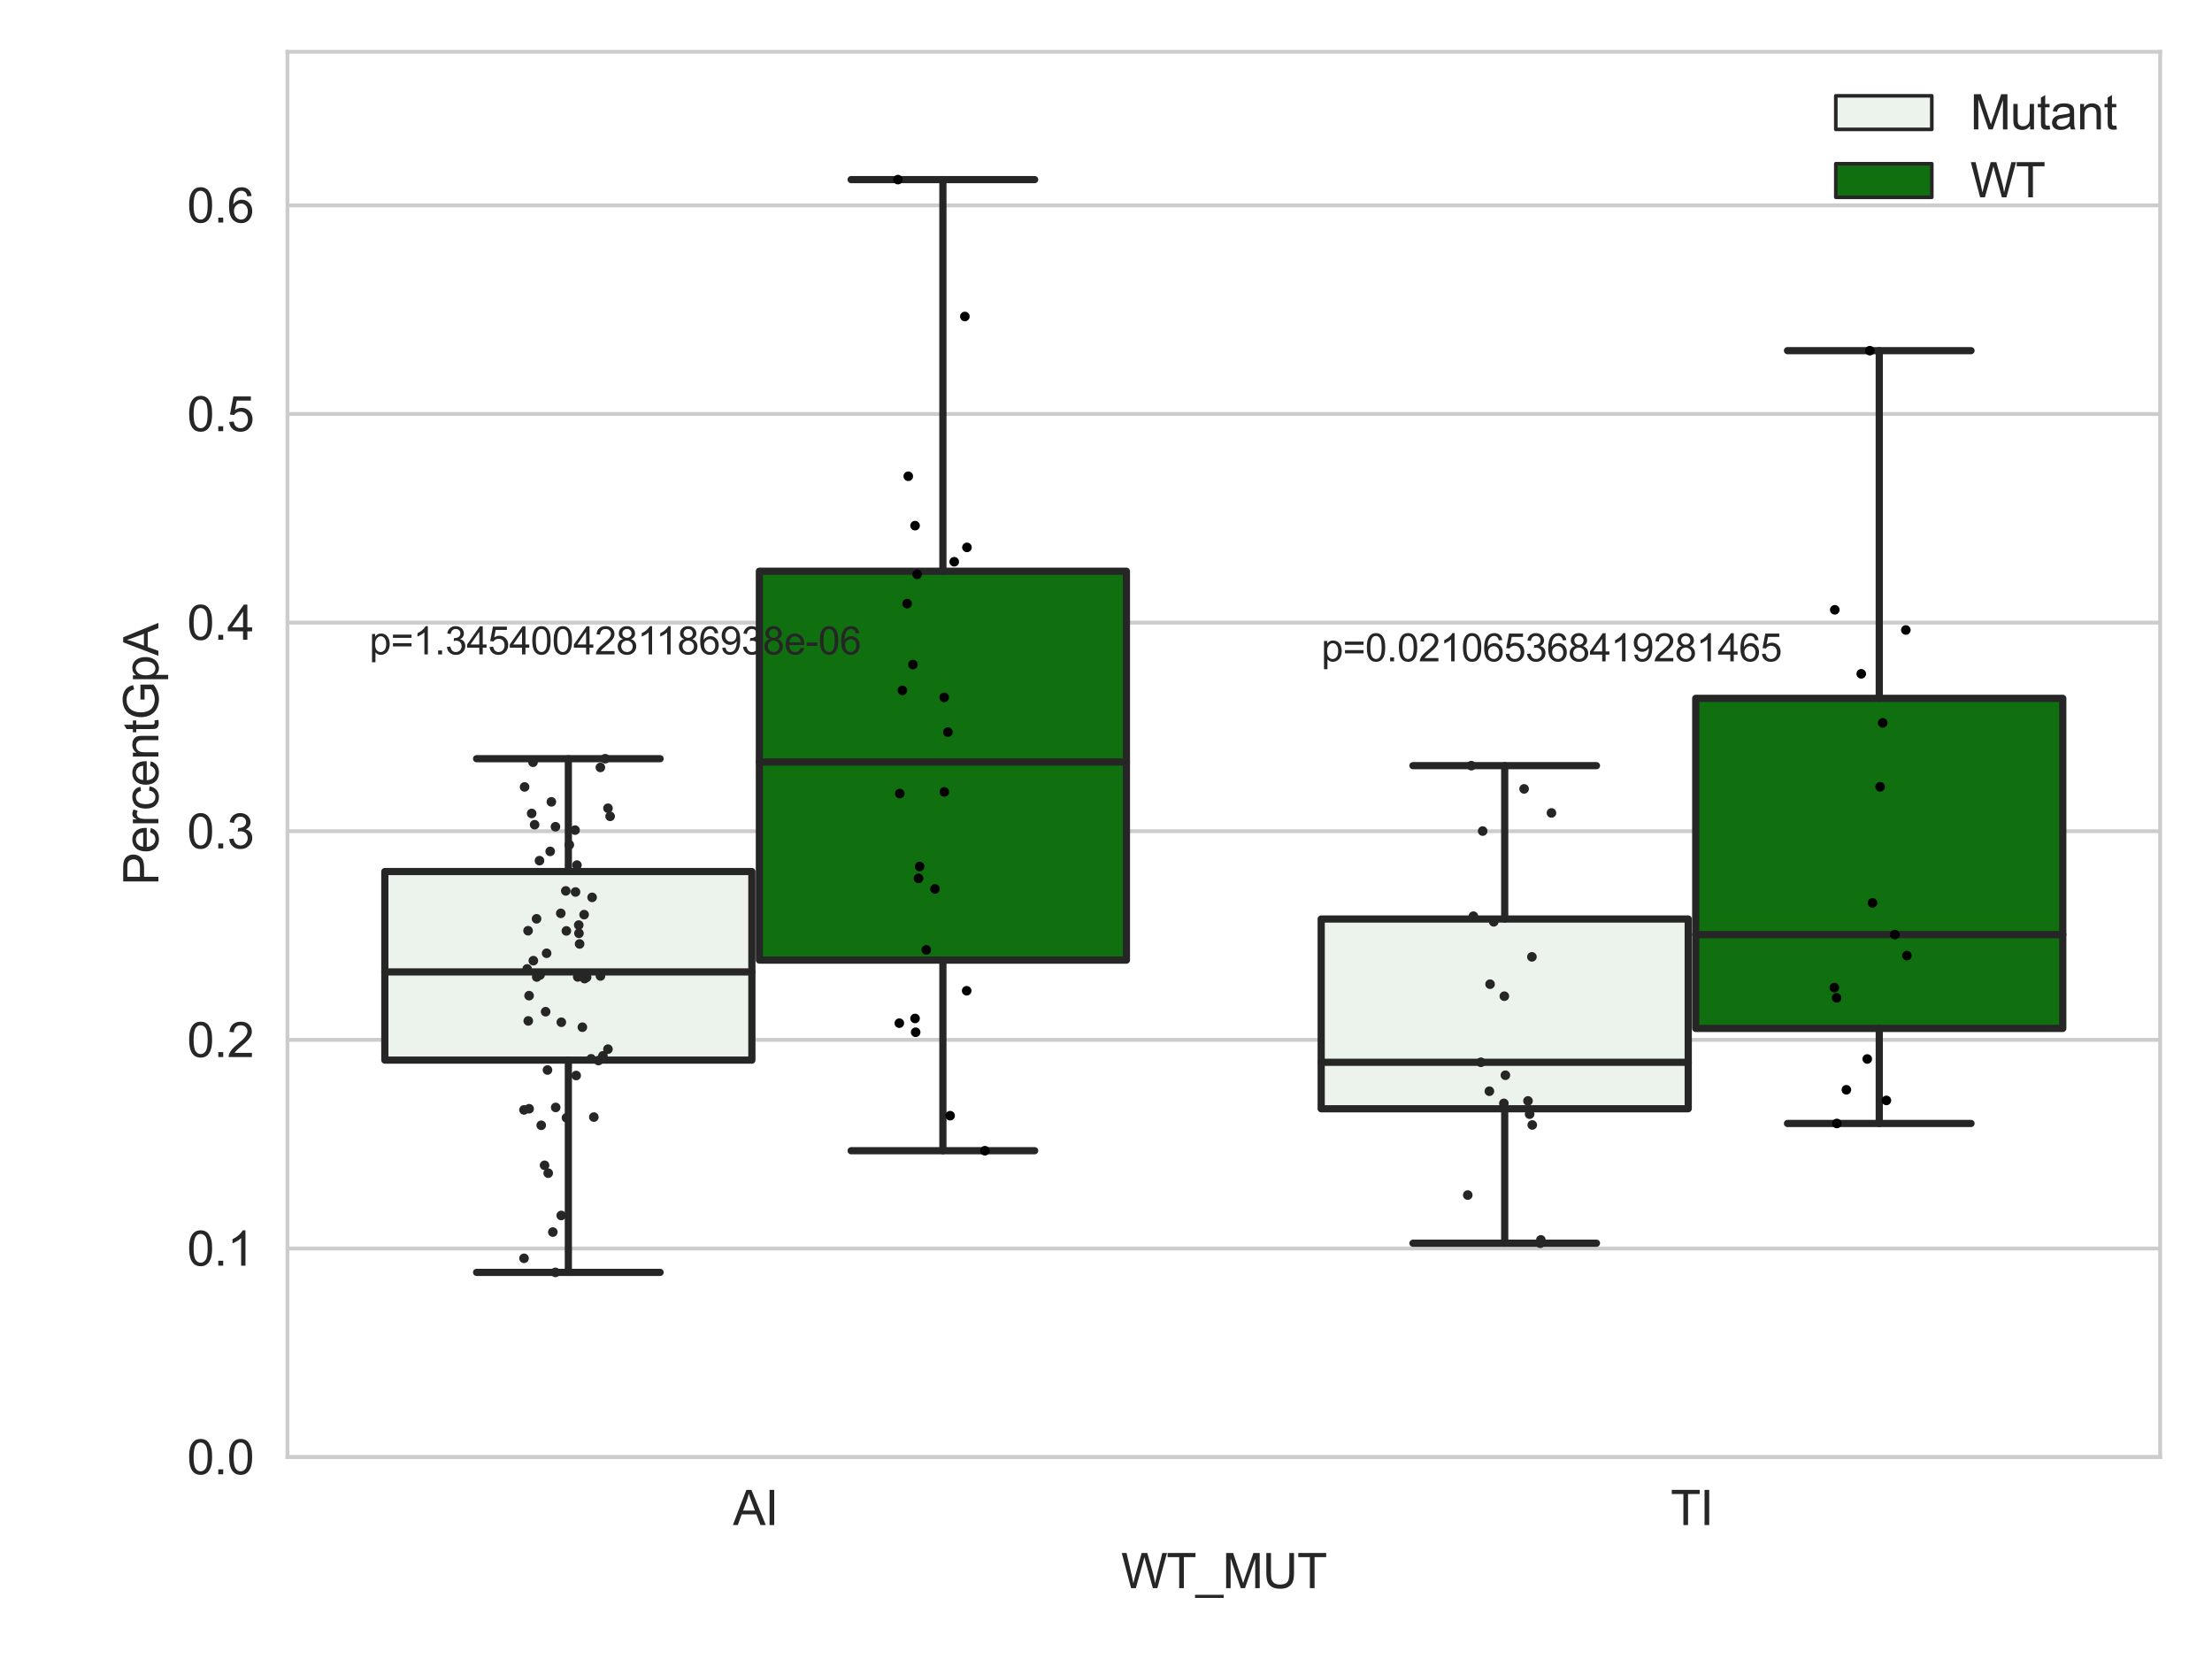 <?xml version="1.0" encoding="utf-8" standalone="no"?>
<!DOCTYPE svg PUBLIC "-//W3C//DTD SVG 1.1//EN"
  "http://www.w3.org/Graphics/SVG/1.1/DTD/svg11.dtd">
<svg xmlns:xlink="http://www.w3.org/1999/xlink" width="460.8pt" height="345.6pt" viewBox="0 0 460.8 345.6" xmlns="http://www.w3.org/2000/svg" version="1.1">
 <defs>
  <style type="text/css">*{stroke-linejoin: round; stroke-linecap: butt}</style>
 </defs>
 <g id="figure_1">
  <g id="patch_1">
   <path d="M 0 345.6 
L 460.8 345.6 
L 460.8 0 
L 0 0 
z
" style="fill: #ffffff"/>
  </g>
  <g id="axes_1">
   <g id="patch_2">
    <path d="M 59.881 303.539 
L 450 303.539 
L 450 10.8 
L 59.881 10.8 
z
" style="fill: #ffffff"/>
   </g>
   <g id="matplotlib.axis_1">
    <g id="xtick_1">
     <g id="text_1">
      <!-- AI -->
      <g style="fill: #262626" transform="translate(152.687 317.697)scale(0.1 -0.1)">
       <defs>
        <path id="ArialMT-41" d="M -9 0 
L 1750 4581 
L 2403 4581 
L 4278 0 
L 3588 0 
L 3053 1388 
L 1138 1388 
L 634 0 
L -9 0 
z
M 1313 1881 
L 2866 1881 
L 2388 3150 
Q 2169 3728 2063 4100 
Q 1975 3659 1816 3225 
L 1313 1881 
z
" transform="scale(0.016)"/>
        <path id="ArialMT-49" d="M 597 0 
L 597 4581 
L 1203 4581 
L 1203 0 
L 597 0 
z
" transform="scale(0.016)"/>
       </defs>
       <use xlink:href="#ArialMT-41"/>
       <use xlink:href="#ArialMT-49" x="66.699"/>
      </g>
     </g>
    </g>
    <g id="xtick_2">
     <g id="text_2">
      <!-- TI -->
      <g style="fill: #262626" transform="translate(348.027 317.697)scale(0.1 -0.1)">
       <defs>
        <path id="ArialMT-54" d="M 1659 0 
L 1659 4041 
L 150 4041 
L 150 4581 
L 3781 4581 
L 3781 4041 
L 2266 4041 
L 2266 0 
L 1659 0 
z
" transform="scale(0.016)"/>
       </defs>
       <use xlink:href="#ArialMT-54"/>
       <use xlink:href="#ArialMT-49" x="61.084"/>
      </g>
     </g>
    </g>
    <g id="text_3">
     <!-- WT_MUT -->
     <g style="fill: #262626" transform="translate(233.557 330.842)scale(0.1 -0.1)">
      <defs>
       <path id="ArialMT-57" d="M 1294 0 
L 78 4581 
L 700 4581 
L 1397 1578 
Q 1509 1106 1591 641 
Q 1766 1375 1797 1488 
L 2669 4581 
L 3400 4581 
L 4056 2263 
Q 4303 1400 4413 641 
Q 4500 1075 4641 1638 
L 5359 4581 
L 5969 4581 
L 4713 0 
L 4128 0 
L 3163 3491 
Q 3041 3928 3019 4028 
Q 2947 3713 2884 3491 
L 1913 0 
L 1294 0 
z
" transform="scale(0.016)"/>
       <path id="ArialMT-5f" d="M -97 -1272 
L -97 -866 
L 3631 -866 
L 3631 -1272 
L -97 -1272 
z
" transform="scale(0.016)"/>
       <path id="ArialMT-4d" d="M 475 0 
L 475 4581 
L 1388 4581 
L 2472 1338 
Q 2622 884 2691 659 
Q 2769 909 2934 1394 
L 4031 4581 
L 4847 4581 
L 4847 0 
L 4263 0 
L 4263 3834 
L 2931 0 
L 2384 0 
L 1059 3900 
L 1059 0 
L 475 0 
z
" transform="scale(0.016)"/>
       <path id="ArialMT-55" d="M 3500 4581 
L 4106 4581 
L 4106 1934 
Q 4106 1244 3950 837 
Q 3794 431 3386 176 
Q 2978 -78 2316 -78 
Q 1672 -78 1262 144 
Q 853 366 678 786 
Q 503 1206 503 1934 
L 503 4581 
L 1109 4581 
L 1109 1938 
Q 1109 1341 1220 1058 
Q 1331 775 1601 622 
Q 1872 469 2263 469 
Q 2931 469 3215 772 
Q 3500 1075 3500 1938 
L 3500 4581 
z
" transform="scale(0.016)"/>
      </defs>
      <use xlink:href="#ArialMT-57"/>
      <use xlink:href="#ArialMT-54" x="94.385"/>
      <use xlink:href="#ArialMT-5f" x="155.469"/>
      <use xlink:href="#ArialMT-4d" x="211.084"/>
      <use xlink:href="#ArialMT-55" x="294.385"/>
      <use xlink:href="#ArialMT-54" x="366.602"/>
     </g>
    </g>
   </g>
   <g id="matplotlib.axis_2">
    <g id="ytick_1">
     <g id="line2d_1">
      <path d="M 59.881 303.539 
L 450 303.539 
" clip-path="url(#pc0dbe335b1)" style="fill: none; stroke: #cccccc; stroke-width: 0.8; stroke-linecap: round"/>
     </g>
     <g id="text_4">
      <!-- 0.0 -->
      <g style="fill: #262626" transform="translate(38.981 307.118)scale(0.1 -0.1)">
       <defs>
        <path id="ArialMT-30" d="M 266 2259 
Q 266 3072 433 3567 
Q 600 4063 929 4331 
Q 1259 4600 1759 4600 
Q 2128 4600 2406 4451 
Q 2684 4303 2865 4023 
Q 3047 3744 3150 3342 
Q 3253 2941 3253 2259 
Q 3253 1453 3087 958 
Q 2922 463 2592 192 
Q 2263 -78 1759 -78 
Q 1097 -78 719 397 
Q 266 969 266 2259 
z
M 844 2259 
Q 844 1131 1108 757 
Q 1372 384 1759 384 
Q 2147 384 2411 759 
Q 2675 1134 2675 2259 
Q 2675 3391 2411 3762 
Q 2147 4134 1753 4134 
Q 1366 4134 1134 3806 
Q 844 3388 844 2259 
z
" transform="scale(0.016)"/>
        <path id="ArialMT-2e" d="M 581 0 
L 581 641 
L 1222 641 
L 1222 0 
L 581 0 
z
" transform="scale(0.016)"/>
       </defs>
       <use xlink:href="#ArialMT-30"/>
       <use xlink:href="#ArialMT-2e" x="55.615"/>
       <use xlink:href="#ArialMT-30" x="83.398"/>
      </g>
     </g>
    </g>
    <g id="ytick_2">
     <g id="line2d_2">
      <path d="M 59.881 260.079 
L 450 260.079 
" clip-path="url(#pc0dbe335b1)" style="fill: none; stroke: #cccccc; stroke-width: 0.8; stroke-linecap: round"/>
     </g>
     <g id="text_5">
      <!-- 0.1 -->
      <g style="fill: #262626" transform="translate(38.981 263.658)scale(0.1 -0.1)">
       <defs>
        <path id="ArialMT-31" d="M 2384 0 
L 1822 0 
L 1822 3584 
Q 1619 3391 1289 3197 
Q 959 3003 697 2906 
L 697 3450 
Q 1169 3672 1522 3987 
Q 1875 4303 2022 4600 
L 2384 4600 
L 2384 0 
z
" transform="scale(0.016)"/>
       </defs>
       <use xlink:href="#ArialMT-30"/>
       <use xlink:href="#ArialMT-2e" x="55.615"/>
       <use xlink:href="#ArialMT-31" x="83.398"/>
      </g>
     </g>
    </g>
    <g id="ytick_3">
     <g id="line2d_3">
      <path d="M 59.881 216.62 
L 450 216.62 
" clip-path="url(#pc0dbe335b1)" style="fill: none; stroke: #cccccc; stroke-width: 0.8; stroke-linecap: round"/>
     </g>
     <g id="text_6">
      <!-- 0.2 -->
      <g style="fill: #262626" transform="translate(38.981 220.198)scale(0.1 -0.1)">
       <defs>
        <path id="ArialMT-32" d="M 3222 541 
L 3222 0 
L 194 0 
Q 188 203 259 391 
Q 375 700 629 1000 
Q 884 1300 1366 1694 
Q 2113 2306 2375 2664 
Q 2638 3022 2638 3341 
Q 2638 3675 2398 3904 
Q 2159 4134 1775 4134 
Q 1369 4134 1125 3890 
Q 881 3647 878 3216 
L 300 3275 
Q 359 3922 746 4261 
Q 1134 4600 1788 4600 
Q 2447 4600 2831 4234 
Q 3216 3869 3216 3328 
Q 3216 3053 3103 2787 
Q 2991 2522 2730 2228 
Q 2469 1934 1863 1422 
Q 1356 997 1212 845 
Q 1069 694 975 541 
L 3222 541 
z
" transform="scale(0.016)"/>
       </defs>
       <use xlink:href="#ArialMT-30"/>
       <use xlink:href="#ArialMT-2e" x="55.615"/>
       <use xlink:href="#ArialMT-32" x="83.398"/>
      </g>
     </g>
    </g>
    <g id="ytick_4">
     <g id="line2d_4">
      <path d="M 59.881 173.16 
L 450 173.16 
" clip-path="url(#pc0dbe335b1)" style="fill: none; stroke: #cccccc; stroke-width: 0.8; stroke-linecap: round"/>
     </g>
     <g id="text_7">
      <!-- 0.3 -->
      <g style="fill: #262626" transform="translate(38.981 176.739)scale(0.1 -0.1)">
       <defs>
        <path id="ArialMT-33" d="M 269 1209 
L 831 1284 
Q 928 806 1161 595 
Q 1394 384 1728 384 
Q 2125 384 2398 659 
Q 2672 934 2672 1341 
Q 2672 1728 2419 1979 
Q 2166 2231 1775 2231 
Q 1616 2231 1378 2169 
L 1441 2663 
Q 1497 2656 1531 2656 
Q 1891 2656 2178 2843 
Q 2466 3031 2466 3422 
Q 2466 3731 2256 3934 
Q 2047 4138 1716 4138 
Q 1388 4138 1169 3931 
Q 950 3725 888 3313 
L 325 3413 
Q 428 3978 793 4289 
Q 1159 4600 1703 4600 
Q 2078 4600 2393 4439 
Q 2709 4278 2876 4000 
Q 3044 3722 3044 3409 
Q 3044 3113 2884 2869 
Q 2725 2625 2413 2481 
Q 2819 2388 3044 2092 
Q 3269 1797 3269 1353 
Q 3269 753 2831 336 
Q 2394 -81 1725 -81 
Q 1122 -81 723 278 
Q 325 638 269 1209 
z
" transform="scale(0.016)"/>
       </defs>
       <use xlink:href="#ArialMT-30"/>
       <use xlink:href="#ArialMT-2e" x="55.615"/>
       <use xlink:href="#ArialMT-33" x="83.398"/>
      </g>
     </g>
    </g>
    <g id="ytick_5">
     <g id="line2d_5">
      <path d="M 59.881 129.7 
L 450 129.7 
" clip-path="url(#pc0dbe335b1)" style="fill: none; stroke: #cccccc; stroke-width: 0.8; stroke-linecap: round"/>
     </g>
     <g id="text_8">
      <!-- 0.4 -->
      <g style="fill: #262626" transform="translate(38.981 133.279)scale(0.1 -0.1)">
       <defs>
        <path id="ArialMT-34" d="M 2069 0 
L 2069 1097 
L 81 1097 
L 81 1613 
L 2172 4581 
L 2631 4581 
L 2631 1613 
L 3250 1613 
L 3250 1097 
L 2631 1097 
L 2631 0 
L 2069 0 
z
M 2069 1613 
L 2069 3678 
L 634 1613 
L 2069 1613 
z
" transform="scale(0.016)"/>
       </defs>
       <use xlink:href="#ArialMT-30"/>
       <use xlink:href="#ArialMT-2e" x="55.615"/>
       <use xlink:href="#ArialMT-34" x="83.398"/>
      </g>
     </g>
    </g>
    <g id="ytick_6">
     <g id="line2d_6">
      <path d="M 59.881 86.241 
L 450 86.241 
" clip-path="url(#pc0dbe335b1)" style="fill: none; stroke: #cccccc; stroke-width: 0.8; stroke-linecap: round"/>
     </g>
     <g id="text_9">
      <!-- 0.5 -->
      <g style="fill: #262626" transform="translate(38.981 89.82)scale(0.1 -0.1)">
       <defs>
        <path id="ArialMT-35" d="M 266 1200 
L 856 1250 
Q 922 819 1161 601 
Q 1400 384 1738 384 
Q 2144 384 2425 690 
Q 2706 997 2706 1503 
Q 2706 1984 2436 2262 
Q 2166 2541 1728 2541 
Q 1456 2541 1237 2417 
Q 1019 2294 894 2097 
L 366 2166 
L 809 4519 
L 3088 4519 
L 3088 3981 
L 1259 3981 
L 1013 2750 
Q 1425 3038 1878 3038 
Q 2478 3038 2890 2622 
Q 3303 2206 3303 1553 
Q 3303 931 2941 478 
Q 2500 -78 1738 -78 
Q 1113 -78 717 272 
Q 322 622 266 1200 
z
" transform="scale(0.016)"/>
       </defs>
       <use xlink:href="#ArialMT-30"/>
       <use xlink:href="#ArialMT-2e" x="55.615"/>
       <use xlink:href="#ArialMT-35" x="83.398"/>
      </g>
     </g>
    </g>
    <g id="ytick_7">
     <g id="line2d_7">
      <path d="M 59.881 42.781 
L 450 42.781 
" clip-path="url(#pc0dbe335b1)" style="fill: none; stroke: #cccccc; stroke-width: 0.8; stroke-linecap: round"/>
     </g>
     <g id="text_10">
      <!-- 0.6 -->
      <g style="fill: #262626" transform="translate(38.981 46.36)scale(0.1 -0.1)">
       <defs>
        <path id="ArialMT-36" d="M 3184 3459 
L 2625 3416 
Q 2550 3747 2413 3897 
Q 2184 4138 1850 4138 
Q 1581 4138 1378 3988 
Q 1113 3794 959 3422 
Q 806 3050 800 2363 
Q 1003 2672 1297 2822 
Q 1591 2972 1913 2972 
Q 2475 2972 2870 2558 
Q 3266 2144 3266 1488 
Q 3266 1056 3080 686 
Q 2894 316 2569 119 
Q 2244 -78 1831 -78 
Q 1128 -78 684 439 
Q 241 956 241 2144 
Q 241 3472 731 4075 
Q 1159 4600 1884 4600 
Q 2425 4600 2770 4297 
Q 3116 3994 3184 3459 
z
M 888 1484 
Q 888 1194 1011 928 
Q 1134 663 1356 523 
Q 1578 384 1822 384 
Q 2178 384 2434 671 
Q 2691 959 2691 1453 
Q 2691 1928 2437 2201 
Q 2184 2475 1800 2475 
Q 1419 2475 1153 2201 
Q 888 1928 888 1484 
z
" transform="scale(0.016)"/>
       </defs>
       <use xlink:href="#ArialMT-30"/>
       <use xlink:href="#ArialMT-2e" x="55.615"/>
       <use xlink:href="#ArialMT-36" x="83.398"/>
      </g>
     </g>
    </g>
    <g id="text_11">
     <!-- PercentGpA -->
     <g style="fill: #262626" transform="translate(32.994 184.405)rotate(-90)scale(0.1 -0.1)">
      <defs>
       <path id="ArialMT-50" d="M 494 0 
L 494 4581 
L 2222 4581 
Q 2678 4581 2919 4538 
Q 3256 4481 3484 4323 
Q 3713 4166 3852 3881 
Q 3991 3597 3991 3256 
Q 3991 2672 3619 2267 
Q 3247 1863 2275 1863 
L 1100 1863 
L 1100 0 
L 494 0 
z
M 1100 2403 
L 2284 2403 
Q 2872 2403 3119 2622 
Q 3366 2841 3366 3238 
Q 3366 3525 3220 3729 
Q 3075 3934 2838 4000 
Q 2684 4041 2272 4041 
L 1100 4041 
L 1100 2403 
z
" transform="scale(0.016)"/>
       <path id="ArialMT-65" d="M 2694 1069 
L 3275 997 
Q 3138 488 2766 206 
Q 2394 -75 1816 -75 
Q 1088 -75 661 373 
Q 234 822 234 1631 
Q 234 2469 665 2931 
Q 1097 3394 1784 3394 
Q 2450 3394 2872 2941 
Q 3294 2488 3294 1666 
Q 3294 1616 3291 1516 
L 816 1516 
Q 847 969 1125 678 
Q 1403 388 1819 388 
Q 2128 388 2347 550 
Q 2566 713 2694 1069 
z
M 847 1978 
L 2700 1978 
Q 2663 2397 2488 2606 
Q 2219 2931 1791 2931 
Q 1403 2931 1139 2672 
Q 875 2413 847 1978 
z
" transform="scale(0.016)"/>
       <path id="ArialMT-72" d="M 416 0 
L 416 3319 
L 922 3319 
L 922 2816 
Q 1116 3169 1280 3281 
Q 1444 3394 1641 3394 
Q 1925 3394 2219 3213 
L 2025 2691 
Q 1819 2813 1613 2813 
Q 1428 2813 1281 2702 
Q 1134 2591 1072 2394 
Q 978 2094 978 1738 
L 978 0 
L 416 0 
z
" transform="scale(0.016)"/>
       <path id="ArialMT-63" d="M 2588 1216 
L 3141 1144 
Q 3050 572 2676 248 
Q 2303 -75 1759 -75 
Q 1078 -75 664 370 
Q 250 816 250 1647 
Q 250 2184 428 2587 
Q 606 2991 970 3192 
Q 1334 3394 1763 3394 
Q 2303 3394 2647 3120 
Q 2991 2847 3088 2344 
L 2541 2259 
Q 2463 2594 2264 2762 
Q 2066 2931 1784 2931 
Q 1359 2931 1093 2626 
Q 828 2322 828 1663 
Q 828 994 1084 691 
Q 1341 388 1753 388 
Q 2084 388 2306 591 
Q 2528 794 2588 1216 
z
" transform="scale(0.016)"/>
       <path id="ArialMT-6e" d="M 422 0 
L 422 3319 
L 928 3319 
L 928 2847 
Q 1294 3394 1984 3394 
Q 2284 3394 2536 3286 
Q 2788 3178 2913 3003 
Q 3038 2828 3088 2588 
Q 3119 2431 3119 2041 
L 3119 0 
L 2556 0 
L 2556 2019 
Q 2556 2363 2490 2533 
Q 2425 2703 2258 2804 
Q 2091 2906 1866 2906 
Q 1506 2906 1245 2678 
Q 984 2450 984 1813 
L 984 0 
L 422 0 
z
" transform="scale(0.016)"/>
       <path id="ArialMT-74" d="M 1650 503 
L 1731 6 
Q 1494 -44 1306 -44 
Q 1000 -44 831 53 
Q 663 150 594 308 
Q 525 466 525 972 
L 525 2881 
L 113 2881 
L 113 3319 
L 525 3319 
L 525 4141 
L 1084 4478 
L 1084 3319 
L 1650 3319 
L 1650 2881 
L 1084 2881 
L 1084 941 
Q 1084 700 1114 631 
Q 1144 563 1211 522 
Q 1278 481 1403 481 
Q 1497 481 1650 503 
z
" transform="scale(0.016)"/>
       <path id="ArialMT-47" d="M 2638 1797 
L 2638 2334 
L 4578 2338 
L 4578 638 
Q 4131 281 3656 101 
Q 3181 -78 2681 -78 
Q 2006 -78 1454 211 
Q 903 500 622 1047 
Q 341 1594 341 2269 
Q 341 2938 620 3517 
Q 900 4097 1425 4378 
Q 1950 4659 2634 4659 
Q 3131 4659 3532 4498 
Q 3934 4338 4162 4050 
Q 4391 3763 4509 3300 
L 3963 3150 
Q 3859 3500 3706 3700 
Q 3553 3900 3268 4020 
Q 2984 4141 2638 4141 
Q 2222 4141 1919 4014 
Q 1616 3888 1430 3681 
Q 1244 3475 1141 3228 
Q 966 2803 966 2306 
Q 966 1694 1177 1281 
Q 1388 869 1791 669 
Q 2194 469 2647 469 
Q 3041 469 3416 620 
Q 3791 772 3984 944 
L 3984 1797 
L 2638 1797 
z
" transform="scale(0.016)"/>
       <path id="ArialMT-70" d="M 422 -1272 
L 422 3319 
L 934 3319 
L 934 2888 
Q 1116 3141 1344 3267 
Q 1572 3394 1897 3394 
Q 2322 3394 2647 3175 
Q 2972 2956 3137 2557 
Q 3303 2159 3303 1684 
Q 3303 1175 3120 767 
Q 2938 359 2589 142 
Q 2241 -75 1856 -75 
Q 1575 -75 1351 44 
Q 1128 163 984 344 
L 984 -1272 
L 422 -1272 
z
M 931 1641 
Q 931 1000 1190 694 
Q 1450 388 1819 388 
Q 2194 388 2461 705 
Q 2728 1022 2728 1688 
Q 2728 2322 2467 2637 
Q 2206 2953 1844 2953 
Q 1484 2953 1207 2617 
Q 931 2281 931 1641 
z
" transform="scale(0.016)"/>
      </defs>
      <use xlink:href="#ArialMT-50"/>
      <use xlink:href="#ArialMT-65" x="66.699"/>
      <use xlink:href="#ArialMT-72" x="122.314"/>
      <use xlink:href="#ArialMT-63" x="155.615"/>
      <use xlink:href="#ArialMT-65" x="205.615"/>
      <use xlink:href="#ArialMT-6e" x="261.23"/>
      <use xlink:href="#ArialMT-74" x="316.846"/>
      <use xlink:href="#ArialMT-47" x="344.629"/>
      <use xlink:href="#ArialMT-70" x="422.412"/>
      <use xlink:href="#ArialMT-41" x="478.027"/>
     </g>
    </g>
   </g>
   <g id="patch_3">
    <path d="M 80.167 220.84 
L 156.631 220.84 
L 156.631 181.56 
L 80.167 181.56 
L 80.167 220.84 
z
" clip-path="url(#pc0dbe335b1)" style="fill: #ecf2ec; stroke: #262626; stroke-width: 1.5; stroke-linejoin: miter"/>
   </g>
   <g id="patch_4">
    <path d="M 158.191 200.005 
L 234.654 200.005 
L 234.654 118.994 
L 158.191 118.994 
L 158.191 200.005 
z
" clip-path="url(#pc0dbe335b1)" style="fill: #107010; stroke: #262626; stroke-width: 1.5; stroke-linejoin: miter"/>
   </g>
   <g id="patch_5">
    <path d="M 275.227 230.975 
L 351.69 230.975 
L 351.69 191.444 
L 275.227 191.444 
L 275.227 230.975 
z
" clip-path="url(#pc0dbe335b1)" style="fill: #ecf2ec; stroke: #262626; stroke-width: 1.5; stroke-linejoin: miter"/>
   </g>
   <g id="patch_6">
    <path d="M 353.251 214.239 
L 429.714 214.239 
L 429.714 145.477 
L 353.251 145.477 
L 353.251 214.239 
z
" clip-path="url(#pc0dbe335b1)" style="fill: #107010; stroke: #262626; stroke-width: 1.5; stroke-linejoin: miter"/>
   </g>
   <g id="patch_7">
    <path d="M 157.411 303.539 
L 157.411 303.539 
L 157.411 303.539 
L 157.411 303.539 
z
" clip-path="url(#pc0dbe335b1)" style="fill: #ecf2ec; stroke: #262626; stroke-width: 0.75; stroke-linejoin: miter"/>
   </g>
   <g id="patch_8">
    <path d="M 157.411 303.539 
L 157.411 303.539 
L 157.411 303.539 
L 157.411 303.539 
z
" clip-path="url(#pc0dbe335b1)" style="fill: #107010; stroke: #262626; stroke-width: 0.75; stroke-linejoin: miter"/>
   </g>
   <g id="PathCollection_1"/>
   <g id="PathCollection_2"/>
   <g id="line2d_8">
    <path d="M 118.399 220.84 
L 118.399 265.059 
" clip-path="url(#pc0dbe335b1)" style="fill: none; stroke: #262626; stroke-width: 1.5; stroke-linecap: round"/>
   </g>
   <g id="line2d_9">
    <path d="M 118.399 181.56 
L 118.399 158.052 
" clip-path="url(#pc0dbe335b1)" style="fill: none; stroke: #262626; stroke-width: 1.5; stroke-linecap: round"/>
   </g>
   <g id="line2d_10">
    <path d="M 99.283 265.059 
L 137.515 265.059 
" clip-path="url(#pc0dbe335b1)" style="fill: none; stroke: #262626; stroke-width: 1.5; stroke-linecap: round"/>
   </g>
   <g id="line2d_11">
    <path d="M 99.283 158.052 
L 137.515 158.052 
" clip-path="url(#pc0dbe335b1)" style="fill: none; stroke: #262626; stroke-width: 1.5; stroke-linecap: round"/>
   </g>
   <g id="line2d_12"/>
   <g id="line2d_13">
    <path d="M 196.423 200.005 
L 196.423 239.716 
" clip-path="url(#pc0dbe335b1)" style="fill: none; stroke: #262626; stroke-width: 1.5; stroke-linecap: round"/>
   </g>
   <g id="line2d_14">
    <path d="M 196.423 118.994 
L 196.423 37.413 
" clip-path="url(#pc0dbe335b1)" style="fill: none; stroke: #262626; stroke-width: 1.5; stroke-linecap: round"/>
   </g>
   <g id="line2d_15">
    <path d="M 177.307 239.716 
L 215.539 239.716 
" clip-path="url(#pc0dbe335b1)" style="fill: none; stroke: #262626; stroke-width: 1.5; stroke-linecap: round"/>
   </g>
   <g id="line2d_16">
    <path d="M 177.307 37.413 
L 215.539 37.413 
" clip-path="url(#pc0dbe335b1)" style="fill: none; stroke: #262626; stroke-width: 1.5; stroke-linecap: round"/>
   </g>
   <g id="line2d_17"/>
   <g id="line2d_18">
    <path d="M 313.458 230.975 
L 313.458 258.985 
" clip-path="url(#pc0dbe335b1)" style="fill: none; stroke: #262626; stroke-width: 1.5; stroke-linecap: round"/>
   </g>
   <g id="line2d_19">
    <path d="M 313.458 191.444 
L 313.458 159.503 
" clip-path="url(#pc0dbe335b1)" style="fill: none; stroke: #262626; stroke-width: 1.5; stroke-linecap: round"/>
   </g>
   <g id="line2d_20">
    <path d="M 294.343 258.985 
L 332.574 258.985 
" clip-path="url(#pc0dbe335b1)" style="fill: none; stroke: #262626; stroke-width: 1.5; stroke-linecap: round"/>
   </g>
   <g id="line2d_21">
    <path d="M 294.343 159.503 
L 332.574 159.503 
" clip-path="url(#pc0dbe335b1)" style="fill: none; stroke: #262626; stroke-width: 1.5; stroke-linecap: round"/>
   </g>
   <g id="line2d_22"/>
   <g id="line2d_23">
    <path d="M 391.482 214.239 
L 391.482 234.04 
" clip-path="url(#pc0dbe335b1)" style="fill: none; stroke: #262626; stroke-width: 1.5; stroke-linecap: round"/>
   </g>
   <g id="line2d_24">
    <path d="M 391.482 145.477 
L 391.482 73.051 
" clip-path="url(#pc0dbe335b1)" style="fill: none; stroke: #262626; stroke-width: 1.5; stroke-linecap: round"/>
   </g>
   <g id="line2d_25">
    <path d="M 372.366 234.04 
L 410.598 234.04 
" clip-path="url(#pc0dbe335b1)" style="fill: none; stroke: #262626; stroke-width: 1.5; stroke-linecap: round"/>
   </g>
   <g id="line2d_26">
    <path d="M 372.366 73.051 
L 410.598 73.051 
" clip-path="url(#pc0dbe335b1)" style="fill: none; stroke: #262626; stroke-width: 1.5; stroke-linecap: round"/>
   </g>
   <g id="line2d_27"/>
   <g id="line2d_28">
    <path d="M 80.167 202.474 
L 156.631 202.474 
" clip-path="url(#pc0dbe335b1)" style="fill: none; stroke: #262626; stroke-width: 1.5; stroke-linecap: round"/>
   </g>
   <g id="line2d_29">
    <path d="M 158.191 158.742 
L 234.654 158.742 
" clip-path="url(#pc0dbe335b1)" style="fill: none; stroke: #262626; stroke-width: 1.5; stroke-linecap: round"/>
   </g>
   <g id="line2d_30">
    <path d="M 275.227 221.294 
L 351.69 221.294 
" clip-path="url(#pc0dbe335b1)" style="fill: none; stroke: #262626; stroke-width: 1.5; stroke-linecap: round"/>
   </g>
   <g id="line2d_31">
    <path d="M 353.251 194.697 
L 429.714 194.697 
" clip-path="url(#pc0dbe335b1)" style="fill: none; stroke: #262626; stroke-width: 1.5; stroke-linecap: round"/>
   </g>
   <g id="patch_9">
    <path d="M 59.881 303.539 
L 59.881 10.8 
" style="fill: none; stroke: #cccccc; stroke-width: 0.8; stroke-linejoin: miter; stroke-linecap: square"/>
   </g>
   <g id="patch_10">
    <path d="M 450 303.539 
L 450 10.8 
" style="fill: none; stroke: #cccccc; stroke-width: 0.8; stroke-linejoin: miter; stroke-linecap: square"/>
   </g>
   <g id="patch_11">
    <path d="M 59.881 303.539 
L 450 303.539 
" style="fill: none; stroke: #cccccc; stroke-width: 0.8; stroke-linejoin: miter; stroke-linecap: square"/>
   </g>
   <g id="patch_12">
    <path d="M 59.881 10.8 
L 450 10.8 
" style="fill: none; stroke: #cccccc; stroke-width: 0.8; stroke-linejoin: miter; stroke-linecap: square"/>
   </g>
   <g id="PathCollection_3">
    <defs>
     <path id="C0_0_7735fee4db" d="M 0 1 
C 0.265 1 0.52 0.895 0.707 0.707 
C 0.895 0.52 1 0.265 1 -0 
C 1 -0.265 0.895 -0.52 0.707 -0.707 
C 0.52 -0.895 0.265 -1 0 -1 
C -0.265 -1 -0.52 -0.895 -0.707 -0.707 
C -0.895 -0.52 -1 -0.265 -1 0 
C -1 0.265 -0.895 0.52 -0.707 0.707 
C -0.52 0.895 -0.265 1 0 1 
z
"/>
    </defs>
    <g clip-path="url(#pc0dbe335b1)">
     <use xlink:href="#C0_0_7735fee4db" x="125.07" y="159.871" style="fill: #262626"/>
    </g>
    <g clip-path="url(#pc0dbe335b1)">
     <use xlink:href="#C0_0_7735fee4db" x="111.814" y="203.526" style="fill: #262626"/>
    </g>
    <g clip-path="url(#pc0dbe335b1)">
     <use xlink:href="#C0_0_7735fee4db" x="113.444" y="242.754" style="fill: #262626"/>
    </g>
    <g clip-path="url(#pc0dbe335b1)">
     <use xlink:href="#C0_0_7735fee4db" x="120.186" y="180.217" style="fill: #262626"/>
    </g>
    <g clip-path="url(#pc0dbe335b1)">
     <use xlink:href="#C0_0_7735fee4db" x="115.704" y="265.059" style="fill: #262626"/>
    </g>
    <g clip-path="url(#pc0dbe335b1)">
     <use xlink:href="#C0_0_7735fee4db" x="110.226" y="230.971" style="fill: #262626"/>
    </g>
    <g clip-path="url(#pc0dbe335b1)">
     <use xlink:href="#C0_0_7735fee4db" x="111.041" y="158.791" style="fill: #262626"/>
    </g>
    <g clip-path="url(#pc0dbe335b1)">
     <use xlink:href="#C0_0_7735fee4db" x="109.156" y="231.215" style="fill: #262626"/>
    </g>
    <g clip-path="url(#pc0dbe335b1)">
     <use xlink:href="#C0_0_7735fee4db" x="109.282" y="163.932" style="fill: #262626"/>
    </g>
    <g clip-path="url(#pc0dbe335b1)">
     <use xlink:href="#C0_0_7735fee4db" x="120.357" y="203.512" style="fill: #262626"/>
    </g>
    <g clip-path="url(#pc0dbe335b1)">
     <use xlink:href="#C0_0_7735fee4db" x="125.6" y="219.952" style="fill: #262626"/>
    </g>
    <g clip-path="url(#pc0dbe335b1)">
     <use xlink:href="#C0_0_7735fee4db" x="120.742" y="196.641" style="fill: #262626"/>
    </g>
    <g clip-path="url(#pc0dbe335b1)">
     <use xlink:href="#C0_0_7735fee4db" x="114.052" y="222.902" style="fill: #262626"/>
    </g>
    <g clip-path="url(#pc0dbe335b1)">
     <use xlink:href="#C0_0_7735fee4db" x="119.795" y="172.927" style="fill: #262626"/>
    </g>
    <g clip-path="url(#pc0dbe335b1)">
     <use xlink:href="#C0_0_7735fee4db" x="119.893" y="185.817" style="fill: #262626"/>
    </g>
    <g clip-path="url(#pc0dbe335b1)">
     <use xlink:href="#C0_0_7735fee4db" x="110.217" y="207.413" style="fill: #262626"/>
    </g>
    <g clip-path="url(#pc0dbe335b1)">
     <use xlink:href="#C0_0_7735fee4db" x="126.647" y="218.559" style="fill: #262626"/>
    </g>
    <g clip-path="url(#pc0dbe335b1)">
     <use xlink:href="#C0_0_7735fee4db" x="113.87" y="198.582" style="fill: #262626"/>
    </g>
    <g clip-path="url(#pc0dbe335b1)">
     <use xlink:href="#C0_0_7735fee4db" x="120.564" y="192.708" style="fill: #262626"/>
    </g>
    <g clip-path="url(#pc0dbe335b1)">
     <use xlink:href="#C0_0_7735fee4db" x="111.107" y="200.125" style="fill: #262626"/>
    </g>
    <g clip-path="url(#pc0dbe335b1)">
     <use xlink:href="#C0_0_7735fee4db" x="127.103" y="170.059" style="fill: #262626"/>
    </g>
    <g clip-path="url(#pc0dbe335b1)">
     <use xlink:href="#C0_0_7735fee4db" x="116.819" y="190.265" style="fill: #262626"/>
    </g>
    <g clip-path="url(#pc0dbe335b1)">
     <use xlink:href="#C0_0_7735fee4db" x="117.986" y="193.927" style="fill: #262626"/>
    </g>
    <g clip-path="url(#pc0dbe335b1)">
     <use xlink:href="#C0_0_7735fee4db" x="114.617" y="177.357" style="fill: #262626"/>
    </g>
    <g clip-path="url(#pc0dbe335b1)">
     <use xlink:href="#C0_0_7735fee4db" x="126.069" y="158.052" style="fill: #262626"/>
    </g>
    <g clip-path="url(#pc0dbe335b1)">
     <use xlink:href="#C0_0_7735fee4db" x="115.709" y="172.222" style="fill: #262626"/>
    </g>
    <g clip-path="url(#pc0dbe335b1)">
     <use xlink:href="#C0_0_7735fee4db" x="120.026" y="224.05" style="fill: #262626"/>
    </g>
    <g clip-path="url(#pc0dbe335b1)">
     <use xlink:href="#C0_0_7735fee4db" x="116.935" y="212.953" style="fill: #262626"/>
    </g>
    <g clip-path="url(#pc0dbe335b1)">
     <use xlink:href="#C0_0_7735fee4db" x="110.047" y="212.675" style="fill: #262626"/>
    </g>
    <g clip-path="url(#pc0dbe335b1)">
     <use xlink:href="#C0_0_7735fee4db" x="125.09" y="203.314" style="fill: #262626"/>
    </g>
    <g clip-path="url(#pc0dbe335b1)">
     <use xlink:href="#C0_0_7735fee4db" x="118.6" y="175.989" style="fill: #262626"/>
    </g>
    <g clip-path="url(#pc0dbe335b1)">
     <use xlink:href="#C0_0_7735fee4db" x="112.747" y="234.418" style="fill: #262626"/>
    </g>
    <g clip-path="url(#pc0dbe335b1)">
     <use xlink:href="#C0_0_7735fee4db" x="109.163" y="262.13" style="fill: #262626"/>
    </g>
    <g clip-path="url(#pc0dbe335b1)">
     <use xlink:href="#C0_0_7735fee4db" x="109.819" y="201.842" style="fill: #262626"/>
    </g>
    <g clip-path="url(#pc0dbe335b1)">
     <use xlink:href="#C0_0_7735fee4db" x="124.673" y="220.93" style="fill: #262626"/>
    </g>
    <g clip-path="url(#pc0dbe335b1)">
     <use xlink:href="#C0_0_7735fee4db" x="126.653" y="168.368" style="fill: #262626"/>
    </g>
    <g clip-path="url(#pc0dbe335b1)">
     <use xlink:href="#C0_0_7735fee4db" x="111.368" y="171.803" style="fill: #262626"/>
    </g>
    <g clip-path="url(#pc0dbe335b1)">
     <use xlink:href="#C0_0_7735fee4db" x="113.664" y="210.757" style="fill: #262626"/>
    </g>
    <g clip-path="url(#pc0dbe335b1)">
     <use xlink:href="#C0_0_7735fee4db" x="121.682" y="190.535" style="fill: #262626"/>
    </g>
    <g clip-path="url(#pc0dbe335b1)">
     <use xlink:href="#C0_0_7735fee4db" x="111.774" y="191.404" style="fill: #262626"/>
    </g>
    <g clip-path="url(#pc0dbe335b1)">
     <use xlink:href="#C0_0_7735fee4db" x="112.385" y="179.29" style="fill: #262626"/>
    </g>
    <g clip-path="url(#pc0dbe335b1)">
     <use xlink:href="#C0_0_7735fee4db" x="121.318" y="213.986" style="fill: #262626"/>
    </g>
    <g clip-path="url(#pc0dbe335b1)">
     <use xlink:href="#C0_0_7735fee4db" x="123.348" y="186.939" style="fill: #262626"/>
    </g>
    <g clip-path="url(#pc0dbe335b1)">
     <use xlink:href="#C0_0_7735fee4db" x="110.757" y="169.458" style="fill: #262626"/>
    </g>
    <g clip-path="url(#pc0dbe335b1)">
     <use xlink:href="#C0_0_7735fee4db" x="117.862" y="185.59" style="fill: #262626"/>
    </g>
    <g clip-path="url(#pc0dbe335b1)">
     <use xlink:href="#C0_0_7735fee4db" x="123.709" y="232.71" style="fill: #262626"/>
    </g>
    <g clip-path="url(#pc0dbe335b1)">
     <use xlink:href="#C0_0_7735fee4db" x="114.859" y="167.038" style="fill: #262626"/>
    </g>
    <g clip-path="url(#pc0dbe335b1)">
     <use xlink:href="#C0_0_7735fee4db" x="110.005" y="193.887" style="fill: #262626"/>
    </g>
    <g clip-path="url(#pc0dbe335b1)">
     <use xlink:href="#C0_0_7735fee4db" x="123.141" y="220.573" style="fill: #262626"/>
    </g>
    <g clip-path="url(#pc0dbe335b1)">
     <use xlink:href="#C0_0_7735fee4db" x="116.916" y="253.206" style="fill: #262626"/>
    </g>
    <g clip-path="url(#pc0dbe335b1)">
     <use xlink:href="#C0_0_7735fee4db" x="114.203" y="244.389" style="fill: #262626"/>
    </g>
    <g clip-path="url(#pc0dbe335b1)">
     <use xlink:href="#C0_0_7735fee4db" x="122.199" y="203.599" style="fill: #262626"/>
    </g>
    <g clip-path="url(#pc0dbe335b1)">
     <use xlink:href="#C0_0_7735fee4db" x="118.008" y="232.857" style="fill: #262626"/>
    </g>
    <g clip-path="url(#pc0dbe335b1)">
     <use xlink:href="#C0_0_7735fee4db" x="115.167" y="256.664" style="fill: #262626"/>
    </g>
    <g clip-path="url(#pc0dbe335b1)">
     <use xlink:href="#C0_0_7735fee4db" x="121.78" y="203.865" style="fill: #262626"/>
    </g>
    <g clip-path="url(#pc0dbe335b1)">
     <use xlink:href="#C0_0_7735fee4db" x="115.762" y="230.696" style="fill: #262626"/>
    </g>
    <g clip-path="url(#pc0dbe335b1)">
     <use xlink:href="#C0_0_7735fee4db" x="120.606" y="194.423" style="fill: #262626"/>
    </g>
    <g clip-path="url(#pc0dbe335b1)">
     <use xlink:href="#C0_0_7735fee4db" x="112.507" y="203.105" style="fill: #262626"/>
    </g>
   </g>
   <g id="PathCollection_4">
    <defs>
     <path id="C1_0_e82cc2c7ea" d="M 0 1 
C 0.265 1 0.52 0.895 0.707 0.707 
C 0.895 0.52 1 0.265 1 -0 
C 1 -0.265 0.895 -0.52 0.707 -0.707 
C 0.52 -0.895 0.265 -1 0 -1 
C -0.265 -1 -0.52 -0.895 -0.707 -0.707 
C -0.895 -0.52 -1 -0.265 -1 0 
C -1 0.265 -0.895 0.52 -0.707 0.707 
C -0.52 0.895 -0.265 1 0 1 
z
"/>
    </defs>
    <g clip-path="url(#pc0dbe335b1)">
     <use xlink:href="#C1_0_e82cc2c7ea" x="197.461" y="152.511"/>
    </g>
    <g clip-path="url(#pc0dbe335b1)">
     <use xlink:href="#C1_0_e82cc2c7ea" x="198.784" y="117.021"/>
    </g>
    <g clip-path="url(#pc0dbe335b1)">
     <use xlink:href="#C1_0_e82cc2c7ea" x="194.77" y="185.183"/>
    </g>
    <g clip-path="url(#pc0dbe335b1)">
     <use xlink:href="#C1_0_e82cc2c7ea" x="201.433" y="114.031"/>
    </g>
    <g clip-path="url(#pc0dbe335b1)">
     <use xlink:href="#C1_0_e82cc2c7ea" x="197.926" y="232.416"/>
    </g>
    <g clip-path="url(#pc0dbe335b1)">
     <use xlink:href="#C1_0_e82cc2c7ea" x="190.745" y="215.038"/>
    </g>
    <g clip-path="url(#pc0dbe335b1)">
     <use xlink:href="#C1_0_e82cc2c7ea" x="191.58" y="180.502"/>
    </g>
    <g clip-path="url(#pc0dbe335b1)">
     <use xlink:href="#C1_0_e82cc2c7ea" x="188.971" y="125.745"/>
    </g>
    <g clip-path="url(#pc0dbe335b1)">
     <use xlink:href="#C1_0_e82cc2c7ea" x="187.437" y="165.323"/>
    </g>
    <g clip-path="url(#pc0dbe335b1)">
     <use xlink:href="#C1_0_e82cc2c7ea" x="196.692" y="145.28"/>
    </g>
    <g clip-path="url(#pc0dbe335b1)">
     <use xlink:href="#C1_0_e82cc2c7ea" x="200.998" y="65.932"/>
    </g>
    <g clip-path="url(#pc0dbe335b1)">
     <use xlink:href="#C1_0_e82cc2c7ea" x="196.719" y="164.972"/>
    </g>
    <g clip-path="url(#pc0dbe335b1)">
     <use xlink:href="#C1_0_e82cc2c7ea" x="187.058" y="37.413"/>
    </g>
    <g clip-path="url(#pc0dbe335b1)">
     <use xlink:href="#C1_0_e82cc2c7ea" x="190.625" y="109.5"/>
    </g>
    <g clip-path="url(#pc0dbe335b1)">
     <use xlink:href="#C1_0_e82cc2c7ea" x="205.177" y="239.716"/>
    </g>
    <g clip-path="url(#pc0dbe335b1)">
     <use xlink:href="#C1_0_e82cc2c7ea" x="187.983" y="143.824"/>
    </g>
    <g clip-path="url(#pc0dbe335b1)">
     <use xlink:href="#C1_0_e82cc2c7ea" x="187.344" y="213.142"/>
    </g>
    <g clip-path="url(#pc0dbe335b1)">
     <use xlink:href="#C1_0_e82cc2c7ea" x="201.376" y="206.394"/>
    </g>
    <g clip-path="url(#pc0dbe335b1)">
     <use xlink:href="#C1_0_e82cc2c7ea" x="190.621" y="212.164"/>
    </g>
    <g clip-path="url(#pc0dbe335b1)">
     <use xlink:href="#C1_0_e82cc2c7ea" x="190.176" y="138.437"/>
    </g>
    <g clip-path="url(#pc0dbe335b1)">
     <use xlink:href="#C1_0_e82cc2c7ea" x="191.061" y="119.651"/>
    </g>
    <g clip-path="url(#pc0dbe335b1)">
     <use xlink:href="#C1_0_e82cc2c7ea" x="192.962" y="197.875"/>
    </g>
    <g clip-path="url(#pc0dbe335b1)">
     <use xlink:href="#C1_0_e82cc2c7ea" x="189.211" y="99.213"/>
    </g>
    <g clip-path="url(#pc0dbe335b1)">
     <use xlink:href="#C1_0_e82cc2c7ea" x="191.344" y="182.974"/>
    </g>
   </g>
   <g id="PathCollection_5">
    <defs>
     <path id="C2_0_30aac79d7f" d="M 0 1 
C 0.265 1 0.52 0.895 0.707 0.707 
C 0.895 0.52 1 0.265 1 -0 
C 1 -0.265 0.895 -0.52 0.707 -0.707 
C 0.52 -0.895 0.265 -1 0 -1 
C -0.265 -1 -0.52 -0.895 -0.707 -0.707 
C -0.895 -0.52 -1 -0.265 -1 0 
C -1 0.265 -0.895 0.52 -0.707 0.707 
C -0.52 0.895 -0.265 1 0 1 
z
"/>
    </defs>
    <g clip-path="url(#pc0dbe335b1)">
     <use xlink:href="#C2_0_30aac79d7f" x="306.938" y="190.855" style="fill: #262626"/>
    </g>
    <g clip-path="url(#pc0dbe335b1)">
     <use xlink:href="#C2_0_30aac79d7f" x="313.383" y="207.524" style="fill: #262626"/>
    </g>
    <g clip-path="url(#pc0dbe335b1)">
     <use xlink:href="#C2_0_30aac79d7f" x="317.498" y="164.342" style="fill: #262626"/>
    </g>
    <g clip-path="url(#pc0dbe335b1)">
     <use xlink:href="#C2_0_30aac79d7f" x="306.507" y="159.503" style="fill: #262626"/>
    </g>
    <g clip-path="url(#pc0dbe335b1)">
     <use xlink:href="#C2_0_30aac79d7f" x="319.2" y="234.35" style="fill: #262626"/>
    </g>
    <g clip-path="url(#pc0dbe335b1)">
     <use xlink:href="#C2_0_30aac79d7f" x="311.171" y="192.033" style="fill: #262626"/>
    </g>
    <g clip-path="url(#pc0dbe335b1)">
     <use xlink:href="#C2_0_30aac79d7f" x="308.497" y="221.294" style="fill: #262626"/>
    </g>
    <g clip-path="url(#pc0dbe335b1)">
     <use xlink:href="#C2_0_30aac79d7f" x="313.602" y="223.991" style="fill: #262626"/>
    </g>
    <g clip-path="url(#pc0dbe335b1)">
     <use xlink:href="#C2_0_30aac79d7f" x="320.875" y="258.985" style="fill: #262626"/>
    </g>
    <g clip-path="url(#pc0dbe335b1)">
     <use xlink:href="#C2_0_30aac79d7f" x="310.266" y="227.321" style="fill: #262626"/>
    </g>
    <g clip-path="url(#pc0dbe335b1)">
     <use xlink:href="#C2_0_30aac79d7f" x="320.99" y="258.292" style="fill: #262626"/>
    </g>
    <g clip-path="url(#pc0dbe335b1)">
     <use xlink:href="#C2_0_30aac79d7f" x="313.284" y="229.852" style="fill: #262626"/>
    </g>
    <g clip-path="url(#pc0dbe335b1)">
     <use xlink:href="#C2_0_30aac79d7f" x="318.307" y="229.342" style="fill: #262626"/>
    </g>
    <g clip-path="url(#pc0dbe335b1)">
     <use xlink:href="#C2_0_30aac79d7f" x="305.762" y="248.95" style="fill: #262626"/>
    </g>
    <g clip-path="url(#pc0dbe335b1)">
     <use xlink:href="#C2_0_30aac79d7f" x="323.198" y="169.348" style="fill: #262626"/>
    </g>
    <g clip-path="url(#pc0dbe335b1)">
     <use xlink:href="#C2_0_30aac79d7f" x="308.866" y="173.127" style="fill: #262626"/>
    </g>
    <g clip-path="url(#pc0dbe335b1)">
     <use xlink:href="#C2_0_30aac79d7f" x="319.125" y="199.33" style="fill: #262626"/>
    </g>
    <g clip-path="url(#pc0dbe335b1)">
     <use xlink:href="#C2_0_30aac79d7f" x="310.408" y="205.024" style="fill: #262626"/>
    </g>
    <g clip-path="url(#pc0dbe335b1)">
     <use xlink:href="#C2_0_30aac79d7f" x="318.647" y="232.098" style="fill: #262626"/>
    </g>
   </g>
   <g id="PathCollection_6">
    <defs>
     <path id="C3_0_f7c26e4051" d="M 0 1 
C 0.265 1 0.52 0.895 0.707 0.707 
C 0.895 0.52 1 0.265 1 -0 
C 1 -0.265 0.895 -0.52 0.707 -0.707 
C 0.52 -0.895 0.265 -1 0 -1 
C -0.265 -1 -0.52 -0.895 -0.707 -0.707 
C -0.895 -0.52 -1 -0.265 -1 0 
C -1 0.265 -0.895 0.52 -0.707 0.707 
C -0.52 0.895 -0.265 1 0 1 
z
"/>
    </defs>
    <g clip-path="url(#pc0dbe335b1)">
     <use xlink:href="#C3_0_f7c26e4051" x="382.216" y="127.034"/>
    </g>
    <g clip-path="url(#pc0dbe335b1)">
     <use xlink:href="#C3_0_f7c26e4051" x="382.124" y="205.743"/>
    </g>
    <g clip-path="url(#pc0dbe335b1)">
     <use xlink:href="#C3_0_f7c26e4051" x="392.202" y="150.586"/>
    </g>
    <g clip-path="url(#pc0dbe335b1)">
     <use xlink:href="#C3_0_f7c26e4051" x="397.02" y="131.24"/>
    </g>
    <g clip-path="url(#pc0dbe335b1)">
     <use xlink:href="#C3_0_f7c26e4051" x="391.659" y="163.909"/>
    </g>
    <g clip-path="url(#pc0dbe335b1)">
     <use xlink:href="#C3_0_f7c26e4051" x="384.631" y="227.023"/>
    </g>
    <g clip-path="url(#pc0dbe335b1)">
     <use xlink:href="#C3_0_f7c26e4051" x="397.25" y="199.066"/>
    </g>
    <g clip-path="url(#pc0dbe335b1)">
     <use xlink:href="#C3_0_f7c26e4051" x="389.513" y="73.051"/>
    </g>
    <g clip-path="url(#pc0dbe335b1)">
     <use xlink:href="#C3_0_f7c26e4051" x="382.596" y="207.871"/>
    </g>
    <g clip-path="url(#pc0dbe335b1)">
     <use xlink:href="#C3_0_f7c26e4051" x="388.983" y="220.607"/>
    </g>
    <g clip-path="url(#pc0dbe335b1)">
     <use xlink:href="#C3_0_f7c26e4051" x="382.651" y="234.04"/>
    </g>
    <g clip-path="url(#pc0dbe335b1)">
     <use xlink:href="#C3_0_f7c26e4051" x="392.973" y="229.237"/>
    </g>
    <g clip-path="url(#pc0dbe335b1)">
     <use xlink:href="#C3_0_f7c26e4051" x="390.08" y="188.082"/>
    </g>
    <g clip-path="url(#pc0dbe335b1)">
     <use xlink:href="#C3_0_f7c26e4051" x="394.735" y="194.697"/>
    </g>
    <g clip-path="url(#pc0dbe335b1)">
     <use xlink:href="#C3_0_f7c26e4051" x="387.735" y="140.368"/>
    </g>
   </g>
   <g id="text_12">
    <!-- 58 -->
    <g style="fill: #262626" transform="translate(128.152 -413.545)scale(0.1 -0.1)">
     <defs>
      <path id="ArialMT-38" d="M 1131 2484 
Q 781 2613 612 2850 
Q 444 3088 444 3419 
Q 444 3919 803 4259 
Q 1163 4600 1759 4600 
Q 2359 4600 2725 4251 
Q 3091 3903 3091 3403 
Q 3091 3084 2923 2848 
Q 2756 2613 2416 2484 
Q 2838 2347 3058 2040 
Q 3278 1734 3278 1309 
Q 3278 722 2862 322 
Q 2447 -78 1769 -78 
Q 1091 -78 675 323 
Q 259 725 259 1325 
Q 259 1772 486 2073 
Q 713 2375 1131 2484 
z
M 1019 3438 
Q 1019 3113 1228 2906 
Q 1438 2700 1772 2700 
Q 2097 2700 2305 2904 
Q 2513 3109 2513 3406 
Q 2513 3716 2298 3927 
Q 2084 4138 1766 4138 
Q 1444 4138 1231 3931 
Q 1019 3725 1019 3438 
z
M 838 1322 
Q 838 1081 952 856 
Q 1066 631 1291 507 
Q 1516 384 1775 384 
Q 2178 384 2440 643 
Q 2703 903 2703 1303 
Q 2703 1709 2433 1975 
Q 2163 2241 1756 2241 
Q 1359 2241 1098 1978 
Q 838 1716 838 1322 
z
" transform="scale(0.016)"/>
     </defs>
     <use xlink:href="#ArialMT-35"/>
     <use xlink:href="#ArialMT-38" x="55.615"/>
    </g>
   </g>
   <g id="text_13">
    <!-- p=1.3454004281186938e-06 -->
    <g style="fill: #262626" transform="translate(76.956 136.323)scale(0.08 -0.08)">
     <defs>
      <path id="ArialMT-3d" d="M 3381 2694 
L 356 2694 
L 356 3219 
L 3381 3219 
L 3381 2694 
z
M 3381 1303 
L 356 1303 
L 356 1828 
L 3381 1828 
L 3381 1303 
z
" transform="scale(0.016)"/>
      <path id="ArialMT-39" d="M 350 1059 
L 891 1109 
Q 959 728 1153 556 
Q 1347 384 1650 384 
Q 1909 384 2104 503 
Q 2300 622 2425 820 
Q 2550 1019 2634 1356 
Q 2719 1694 2719 2044 
Q 2719 2081 2716 2156 
Q 2547 1888 2255 1720 
Q 1963 1553 1622 1553 
Q 1053 1553 659 1965 
Q 266 2378 266 3053 
Q 266 3750 677 4175 
Q 1088 4600 1706 4600 
Q 2153 4600 2523 4359 
Q 2894 4119 3086 3673 
Q 3278 3228 3278 2384 
Q 3278 1506 3087 986 
Q 2897 466 2520 194 
Q 2144 -78 1638 -78 
Q 1100 -78 759 220 
Q 419 519 350 1059 
z
M 2653 3081 
Q 2653 3566 2395 3850 
Q 2138 4134 1775 4134 
Q 1400 4134 1122 3828 
Q 844 3522 844 3034 
Q 844 2597 1108 2323 
Q 1372 2050 1759 2050 
Q 2150 2050 2401 2323 
Q 2653 2597 2653 3081 
z
" transform="scale(0.016)"/>
      <path id="ArialMT-2d" d="M 203 1375 
L 203 1941 
L 1931 1941 
L 1931 1375 
L 203 1375 
z
" transform="scale(0.016)"/>
     </defs>
     <use xlink:href="#ArialMT-70"/>
     <use xlink:href="#ArialMT-3d" x="55.615"/>
     <use xlink:href="#ArialMT-31" x="114.014"/>
     <use xlink:href="#ArialMT-2e" x="169.629"/>
     <use xlink:href="#ArialMT-33" x="197.412"/>
     <use xlink:href="#ArialMT-34" x="253.027"/>
     <use xlink:href="#ArialMT-35" x="308.643"/>
     <use xlink:href="#ArialMT-34" x="364.258"/>
     <use xlink:href="#ArialMT-30" x="419.873"/>
     <use xlink:href="#ArialMT-30" x="475.488"/>
     <use xlink:href="#ArialMT-34" x="531.104"/>
     <use xlink:href="#ArialMT-32" x="586.719"/>
     <use xlink:href="#ArialMT-38" x="642.334"/>
     <use xlink:href="#ArialMT-31" x="697.949"/>
     <use xlink:href="#ArialMT-31" x="746.189"/>
     <use xlink:href="#ArialMT-38" x="801.805"/>
     <use xlink:href="#ArialMT-36" x="857.42"/>
     <use xlink:href="#ArialMT-39" x="913.035"/>
     <use xlink:href="#ArialMT-33" x="968.65"/>
     <use xlink:href="#ArialMT-38" x="1024.266"/>
     <use xlink:href="#ArialMT-65" x="1079.881"/>
     <use xlink:href="#ArialMT-2d" x="1135.496"/>
     <use xlink:href="#ArialMT-30" x="1168.797"/>
     <use xlink:href="#ArialMT-36" x="1224.412"/>
    </g>
   </g>
   <g id="text_14">
    <!-- 24 -->
    <g style="fill: #262626" transform="translate(186.67 -413.545)scale(0.1 -0.1)">
     <use xlink:href="#ArialMT-32"/>
     <use xlink:href="#ArialMT-34" x="55.615"/>
    </g>
   </g>
   <g id="text_15">
    <!-- 19 -->
    <g style="fill: #262626" transform="translate(323.211 -413.545)scale(0.1 -0.1)">
     <use xlink:href="#ArialMT-31"/>
     <use xlink:href="#ArialMT-39" x="55.615"/>
    </g>
   </g>
   <g id="text_16">
    <!-- p=0.021065368419281465 -->
    <g style="fill: #262626" transform="translate(275.276 137.774)scale(0.08 -0.08)">
     <use xlink:href="#ArialMT-70"/>
     <use xlink:href="#ArialMT-3d" x="55.615"/>
     <use xlink:href="#ArialMT-30" x="114.014"/>
     <use xlink:href="#ArialMT-2e" x="169.629"/>
     <use xlink:href="#ArialMT-30" x="197.412"/>
     <use xlink:href="#ArialMT-32" x="253.027"/>
     <use xlink:href="#ArialMT-31" x="308.643"/>
     <use xlink:href="#ArialMT-30" x="364.258"/>
     <use xlink:href="#ArialMT-36" x="419.873"/>
     <use xlink:href="#ArialMT-35" x="475.488"/>
     <use xlink:href="#ArialMT-33" x="531.104"/>
     <use xlink:href="#ArialMT-36" x="586.719"/>
     <use xlink:href="#ArialMT-38" x="642.334"/>
     <use xlink:href="#ArialMT-34" x="697.949"/>
     <use xlink:href="#ArialMT-31" x="753.564"/>
     <use xlink:href="#ArialMT-39" x="809.18"/>
     <use xlink:href="#ArialMT-32" x="864.795"/>
     <use xlink:href="#ArialMT-38" x="920.41"/>
     <use xlink:href="#ArialMT-31" x="976.025"/>
     <use xlink:href="#ArialMT-34" x="1031.641"/>
     <use xlink:href="#ArialMT-36" x="1087.256"/>
     <use xlink:href="#ArialMT-35" x="1142.871"/>
    </g>
   </g>
   <g id="text_17">
    <!-- 15 -->
    <g style="fill: #262626" transform="translate(381.729 -413.545)scale(0.1 -0.1)">
     <use xlink:href="#ArialMT-31"/>
     <use xlink:href="#ArialMT-35" x="55.615"/>
    </g>
   </g>
   <g id="legend_1">
    <g id="patch_13">
     <path d="M 382.431 26.958 
L 402.431 26.958 
L 402.431 19.958 
L 382.431 19.958 
z
" style="fill: #ecf2ec; stroke: #262626; stroke-width: 0.75; stroke-linejoin: miter"/>
    </g>
    <g id="text_18">
     <!-- Mutant -->
     <g style="fill: #262626" transform="translate(410.431 26.958)scale(0.1 -0.1)">
      <defs>
       <path id="ArialMT-75" d="M 2597 0 
L 2597 488 
Q 2209 -75 1544 -75 
Q 1250 -75 995 37 
Q 741 150 617 320 
Q 494 491 444 738 
Q 409 903 409 1263 
L 409 3319 
L 972 3319 
L 972 1478 
Q 972 1038 1006 884 
Q 1059 663 1231 536 
Q 1403 409 1656 409 
Q 1909 409 2131 539 
Q 2353 669 2445 892 
Q 2538 1116 2538 1541 
L 2538 3319 
L 3100 3319 
L 3100 0 
L 2597 0 
z
" transform="scale(0.016)"/>
       <path id="ArialMT-61" d="M 2588 409 
Q 2275 144 1986 34 
Q 1697 -75 1366 -75 
Q 819 -75 525 192 
Q 231 459 231 875 
Q 231 1119 342 1320 
Q 453 1522 633 1644 
Q 813 1766 1038 1828 
Q 1203 1872 1538 1913 
Q 2219 1994 2541 2106 
Q 2544 2222 2544 2253 
Q 2544 2597 2384 2738 
Q 2169 2928 1744 2928 
Q 1347 2928 1158 2789 
Q 969 2650 878 2297 
L 328 2372 
Q 403 2725 575 2942 
Q 747 3159 1072 3276 
Q 1397 3394 1825 3394 
Q 2250 3394 2515 3294 
Q 2781 3194 2906 3042 
Q 3031 2891 3081 2659 
Q 3109 2516 3109 2141 
L 3109 1391 
Q 3109 606 3145 398 
Q 3181 191 3288 0 
L 2700 0 
Q 2613 175 2588 409 
z
M 2541 1666 
Q 2234 1541 1622 1453 
Q 1275 1403 1131 1340 
Q 988 1278 909 1158 
Q 831 1038 831 891 
Q 831 666 1001 516 
Q 1172 366 1500 366 
Q 1825 366 2078 508 
Q 2331 650 2450 897 
Q 2541 1088 2541 1459 
L 2541 1666 
z
" transform="scale(0.016)"/>
      </defs>
      <use xlink:href="#ArialMT-4d"/>
      <use xlink:href="#ArialMT-75" x="83.301"/>
      <use xlink:href="#ArialMT-74" x="138.916"/>
      <use xlink:href="#ArialMT-61" x="166.699"/>
      <use xlink:href="#ArialMT-6e" x="222.314"/>
      <use xlink:href="#ArialMT-74" x="277.93"/>
     </g>
    </g>
    <g id="patch_14">
     <path d="M 382.431 41.103 
L 402.431 41.103 
L 402.431 34.103 
L 382.431 34.103 
z
" style="fill: #107010; stroke: #262626; stroke-width: 0.75; stroke-linejoin: miter"/>
    </g>
    <g id="text_19">
     <!-- WT -->
     <g style="fill: #262626" transform="translate(410.431 41.103)scale(0.1 -0.1)">
      <use xlink:href="#ArialMT-57"/>
      <use xlink:href="#ArialMT-54" x="94.385"/>
     </g>
    </g>
   </g>
  </g>
 </g>
 <defs>
  <clipPath id="pc0dbe335b1">
   <rect x="59.881" y="10.8" width="390.119" height="292.739"/>
  </clipPath>
 </defs>
</svg>

